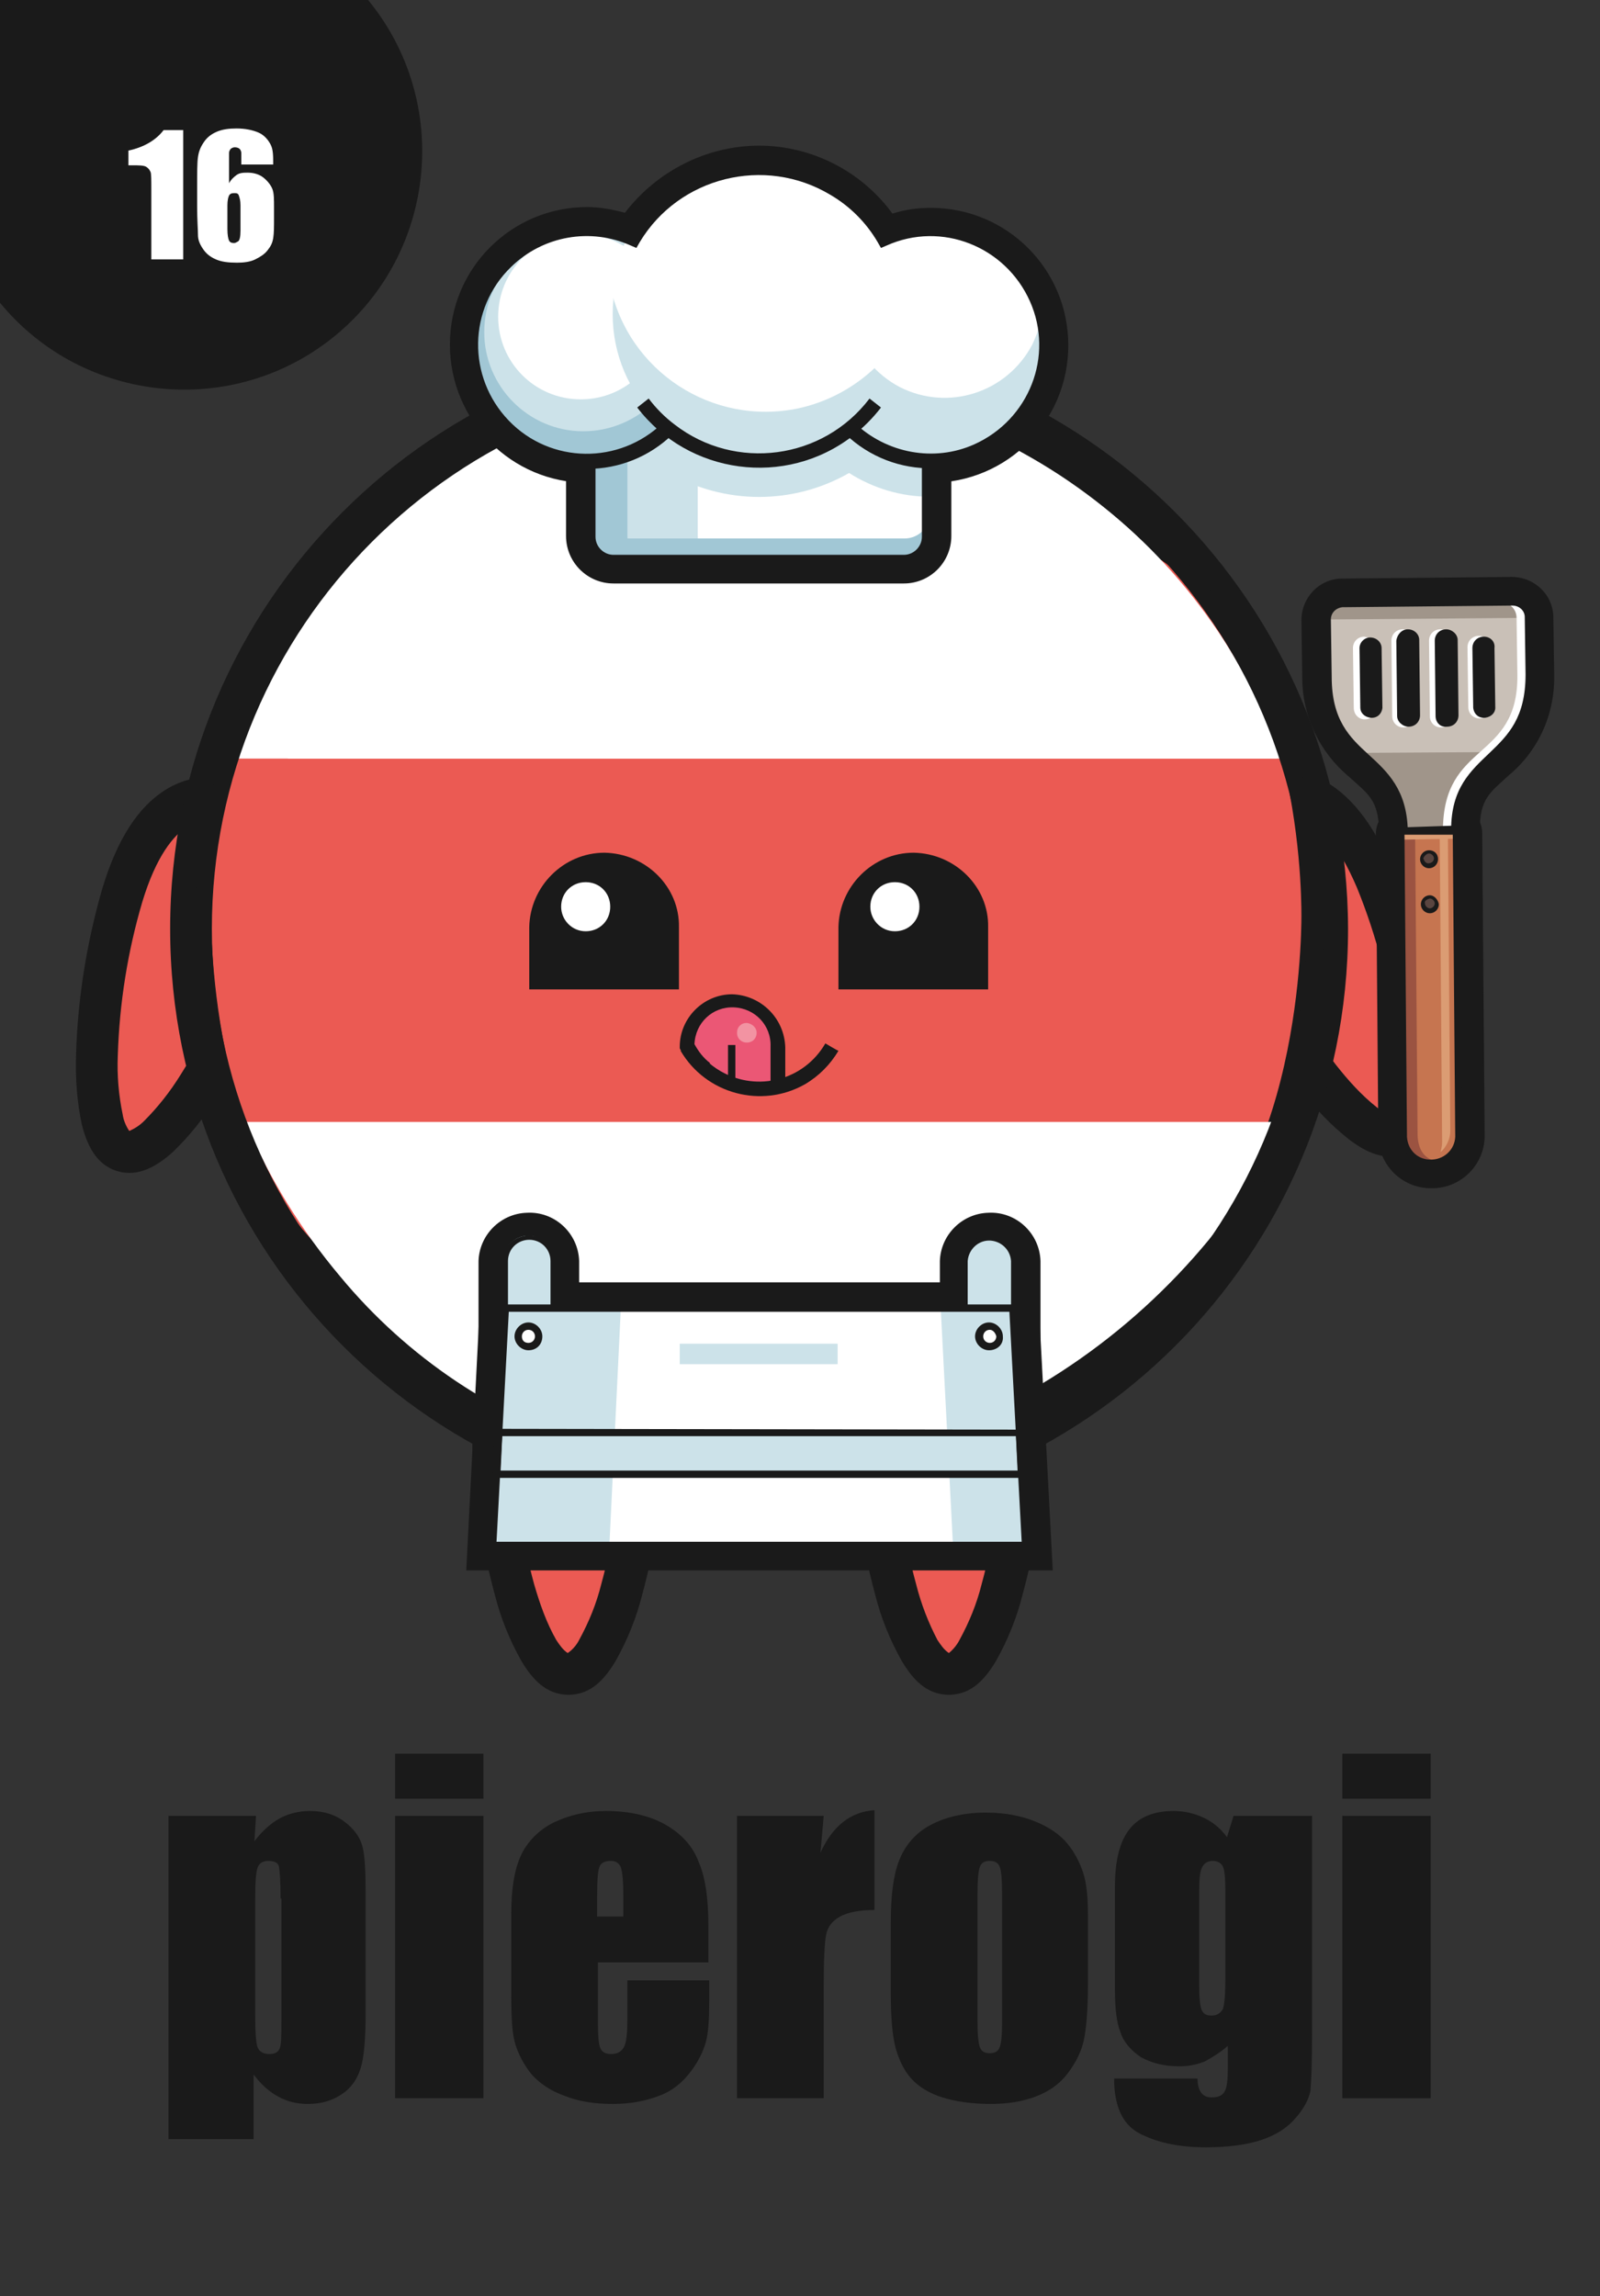 <?xml version="1.0" encoding="utf-8"?>
<!-- Generator: Adobe Illustrator 26.0.1, SVG Export Plug-In . SVG Version: 6.00 Build 0)  -->
<svg version="1.1" id="Слой_1" xmlns="http://www.w3.org/2000/svg" xmlns:xlink="http://www.w3.org/1999/xlink" x="0px" y="0px"
	 viewBox="0 0 195.6 280.6" style="enable-background:new 0 0 195.6 280.6;" xml:space="preserve">
<rect x="0" y="0" width="195.6" height="280.6" fill="#333333" stroke="none"/>
<style type="text/css">
	.st0{fill:#EB5A53;}
	.st1{fill:#1A1A1A;}
	.st2{fill:#FFFFFF;}
	.st3{fill:#EB5775;}
	.st4{fill:#F293A2;}
	.st5{fill:#CCE2E9;}
	.st6{fill:#A1C7D5;}
	.st7{fill:#C67550;}
	.st8{fill:#DB9C73;}
	.st9{fill:#C9C0B7;}
	.st10{fill:#A0958A;}
	.st11{fill:#9B5341;}
	.st12{fill:#5A4540;}
	.st13{enable-background:new    ;}
</style>
<path class="st0" d="M78.7,174.6c0,12.4-4.1,29.9-9.2,29.9s-9.2-17.6-9.2-29.9s5.4-14.8,9.2-14.8S78.7,162.3,78.7,174.6z"/>
<path class="st1" d="M69.5,157.2c-3.1,0-6,1.3-8,3.7c-2.4,2.8-3.8,7.1-3.8,13.7c0.1,6.9,1,13.7,2.8,20.3c0.7,2.8,1.8,5.5,3.2,8
	c1.3,2.2,3,4.2,5.8,4.2s4.5-2,5.8-4.2c1.4-2.5,2.5-5.2,3.2-8c1.8-6.6,2.7-13.4,2.8-20.3c0-6.6-1.4-10.9-3.8-13.7
	C75.5,158.6,72.6,157.2,69.5,157.2L69.5,157.2z M69.5,162.4c1.6,0,3,0.7,4,1.9c1.3,1.5,2.6,4.6,2.6,10.4c-0.1,6.4-0.9,12.7-2.6,18.9
	c-0.6,2.4-1.5,4.6-2.7,6.8c-0.3,0.6-0.8,1.2-1.4,1.6c-0.6-0.4-1-1-1.4-1.6c-1.2-2.1-2-4.4-2.7-6.8c-1.7-6.2-2.5-12.5-2.6-18.9
	c0-5.8,1.3-8.8,2.6-10.4C66.4,163,67.9,162.3,69.5,162.4L69.5,162.4z"/>
<path class="st0" d="M125.2,174.6c0,12.4-4.1,29.9-9.2,29.9s-9.2-17.6-9.2-29.9s5.4-14.8,9.2-14.8S125.2,162.3,125.2,174.6z"/>
<path class="st1" d="M116,157.2c-3.1,0-6,1.3-8,3.7c-2.4,2.8-3.8,7.1-3.8,13.7c0.1,6.9,1,13.7,2.8,20.3c0.7,2.8,1.8,5.5,3.2,8
	c1.3,2.2,3,4.2,5.8,4.2s4.5-2,5.8-4.2c1.4-2.5,2.5-5.2,3.2-8c1.8-6.6,2.7-13.4,2.8-20.3c0-6.6-1.4-10.9-3.8-13.7
	C122,158.6,119,157.2,116,157.2L116,157.2z M116,162.4c1.6,0,3,0.7,4,1.9c1.3,1.5,2.6,4.6,2.6,10.4c-0.1,6.4-0.9,12.7-2.6,18.9
	c-0.6,2.4-1.5,4.6-2.7,6.8c-0.3,0.6-0.8,1.2-1.3,1.6c-0.6-0.4-1-1-1.4-1.6c-1.1-2.1-2-4.4-2.6-6.8c-1.7-6.2-2.5-12.5-2.6-18.9
	c0-5.8,1.3-8.8,2.6-10.4C113,163,114.5,162.3,116,162.4L116,162.4z"/>
<path class="st0" d="M32.5,113.3c-3.6,11.8-12.6,27.4-17.5,25.9s-3.7-19.5-0.1-31.3S24.4,95.4,28,96.5S36.1,101.5,32.5,113.3
	L32.5,113.3z"/>
<path class="st1" d="M28.8,95.4c-2.9-0.9-6.1-0.5-8.7,1.2c-3.1,2-5.7,5.7-7.6,12c-1.9,6.6-3,13.4-3.2,20.2c-0.1,2.9,0.1,5.8,0.7,8.6
	c0.6,2.4,1.7,4.9,4.3,5.7s4.9-0.6,6.8-2.3c2.1-2,3.9-4.3,5.4-6.7c3.6-5.8,6.5-12,8.6-18.6c1.9-6.3,1.8-10.9,0.3-14.2
	C34.1,98.4,31.7,96.2,28.8,95.4L28.8,95.4z M27.3,100.3c1.5,0.4,2.8,1.5,3.3,3c0.8,1.8,1.1,5.1-0.5,10.7c-1.9,6.1-4.6,11.9-8,17.3
	c-1.3,2.1-2.8,4-4.5,5.7c-0.5,0.5-1.1,0.9-1.8,1.2c-0.4-0.6-0.7-1.3-0.8-2c-0.5-2.4-0.7-4.8-0.6-7.2c0.2-6.4,1.2-12.7,3-18.8
	c1.7-5.6,3.8-8.1,5.5-9.2C24.1,100,25.8,99.8,27.3,100.3L27.3,100.3z"/>
<path class="st0" d="M168.2,107.5c4.7,11.4,7.6,29.2,2.9,31.2s-15.2-12.7-19.9-24.1s-0.6-15.8,2.8-17.2S163.4,96.1,168.2,107.5z"/>
<path class="st1" d="M153,94.9c-2.9,1.2-5.1,3.5-6,6.4c-1.1,3.5-0.8,8.1,1.7,14.1c2.7,6.3,6.1,12.3,10.3,17.7c1.7,2.3,3.7,4.4,6,6.2
	c2,1.5,4.4,2.7,6.9,1.6s3.4-3.6,3.7-6.1c0.3-2.9,0.3-5.8-0.1-8.6c-0.9-6.8-2.6-13.5-5.2-19.8c-2.5-6.1-5.5-9.5-8.8-11.2
	C159,93.9,155.8,93.7,153,94.9L153,94.9z M155,99.7c1.4-0.6,3.1-0.6,4.5,0.2c1.8,0.9,4.1,3.2,6.4,8.6c2.4,5.9,4,12.1,4.8,18.5
	c0.3,2.4,0.4,4.8,0.1,7.3c-0.1,0.7-0.3,1.4-0.6,2c-0.7-0.2-1.3-0.5-1.9-1c-1.9-1.5-3.5-3.3-5-5.2c-3.9-5.1-7.1-10.6-9.6-16.5
	c-2.2-5.4-2.2-8.7-1.6-10.6C152.5,101.4,153.6,100.2,155,99.7L155,99.7z"/>
<path class="st1" d="M92.8,41.5c-39.8,0-72,32.2-72,72s32.2,72,72,72s72-32.2,72-72C164.7,73.7,132.5,41.5,92.8,41.5z M92.8,49.7
	c35.3,0,63.8,28.5,63.9,63.8s-28.5,63.8-63.8,63.9c-35.3,0-63.8-28.5-63.9-63.8c0,0,0,0,0,0C29,78.3,57.5,49.7,92.8,49.7
	C92.7,49.7,92.8,49.7,92.8,49.7z"/>
<path class="st0" d="M45.4,67c12.3-6.8,18.9,2,49.3,1.7c27.8-0.3,33.6-7.8,44.9-1.7c19.1,10.3,19.5,41,19.5,44.9
	c0,2.8-0.3,35.9-19.5,44.9c-12.8,6-19.6-5.5-45.5-5.9c-27.5-0.4-35.1,12.4-48.8,5.9c-19.2-9.2-19.5-42.1-19.5-44.9
	C25.9,108,26.3,77.6,45.4,67z"/>
<path class="st2" d="M92.1,46.8c-29.1,0-55,18.4-64.7,45.9h129.3C147.1,65.3,121.1,46.9,92.1,46.8z"/>
<path class="st2" d="M95.6,48.4c-27.6,0-52.1,17.9-60.4,44.3h120.9C147.8,66.3,123.3,48.4,95.6,48.4z"/>
<path class="st2" d="M30,137.1c2.9,6.9,6.8,13.2,11.6,18.9c8.2,9.9,19.1,17.2,31.4,21c6.2,1.8,12.6,2.7,19,2.6
	c12-0.2,23.7-3.6,34-9.7c13.4-7.7,24.2-19.1,31.3-32.8H30z"/>
<path class="st2" d="M153.8,137.2H34c15.1,33.1,54.2,47.7,87.3,32.5C135.7,163.2,147.3,151.6,153.8,137.2L153.8,137.2z"/>
<path class="st1" d="M92.8,44.6c-38.1,0-69,30.9-69,69s30.9,69,69,69s69-30.9,69-69S130.9,44.6,92.8,44.6z M92.8,46.6
	c37,0,66.9,30,66.9,66.9s-30,66.9-66.9,66.9s-66.9-30-66.9-66.9c0,0,0,0,0,0C25.9,76.6,55.8,46.6,92.8,46.6
	C92.8,46.6,92.8,46.6,92.8,46.6z"/>
<path class="st1" d="M111.7,104.2c-5,0-9.1,4.1-9.2,9.1c0,0,0,0,0,0v7.6h18.3v-7.6C120.9,108.4,116.8,104.3,111.7,104.2
	C111.7,104.3,111.7,104.3,111.7,104.2L111.7,104.2z"/>
<path class="st2" d="M106.4,110.8c0-1.7,1.3-3,3-3s3,1.3,3,3s-1.3,3-3,3S106.4,112.4,106.4,110.8z"/>
<path class="st1" d="M73.9,104.2c-5,0-9.1,4.1-9.2,9.1c0,0,0,0,0,0v7.6h18.3v-7.6C83.1,108.4,79,104.3,73.9,104.2
	C73.9,104.3,73.9,104.3,73.9,104.2L73.9,104.2z"/>
<path class="st2" d="M68.6,110.8c0-1.7,1.3-3,3-3s3,1.3,3,3s-1.3,3-3,3S68.6,112.4,68.6,110.8z"/>
<path class="st3" d="M89.5,122.4c-3,0-5.5,2.5-5.5,5.5c0,0,0,0,0,0c1.8,3.2,5.2,5.1,8.9,5.1c0.7,0,1.5-0.1,2.2-0.2v-4.9
	C95,124.9,92.5,122.4,89.5,122.4C89.5,122.4,89.5,122.4,89.5,122.4z"/>
<path class="st1" d="M89.5,121.5c-3.5,0-6.4,2.9-6.4,6.4v0.2l0.1,0.2c0.7,1.1,1.5,2.1,2.5,2.9l1.1-1.3c-0.8-0.6-1.4-1.4-1.9-2.3
	c0.1-2.6,2.2-4.6,4.8-4.5s4.6,2.2,4.5,4.8v4.9h1.8V128C95.9,124.4,93,121.6,89.5,121.5L89.5,121.5z"/>
<rect x="89" y="127.7" class="st1" width="0.9" height="4.8"/>
<path class="st4" d="M92.5,126.2c0,0.7-0.5,1.2-1.2,1.2c-0.7,0-1.2-0.5-1.2-1.2c0-0.7,0.5-1.2,1.2-1.2c0,0,0,0,0,0
	C92,125.1,92.5,125.6,92.5,126.2L92.5,126.2z"/>
<path class="st1" d="M100.9,127.5c-2.6,4.5-8.3,6-12.8,3.4c-1.4-0.8-2.6-2-3.4-3.4l-1.5,0.9c3.1,5.3,9.9,7.1,15.2,4.1
	c1.7-1,3.1-2.4,4.1-4.1C102.4,128.4,100.9,127.5,100.9,127.5z"/>
<path class="st1" d="M92.8,17.8L92.8,17.8c-6.4,0-12.5,3.1-16.4,8.2c-1.5-0.4-3.1-0.7-4.6-0.7l0,0c-9.3,0-16.8,7.5-16.8,16.8
	S62.5,59,71.8,59l0,0c4.3,0,8.5-1.7,11.7-4.7l-3.7-3.8c-4.6,4.4-11.9,4.3-16.3-0.3s-4.3-11.9,0.3-16.3c3.4-3.2,8.3-4.1,12.6-2.2
	l2.2,0.9l1.2-2c4.3-7.2,13.6-9.6,20.8-5.2c2.2,1.3,4,3.1,5.2,5.2l1.2,2l2.2-1c5.8-2.5,12.6,0.1,15.1,5.9s-0.1,12.6-5.9,15.1
	c-4.3,1.9-9.2,1-12.6-2.2l-3.7,3.8c3.1,3,7.3,4.7,11.7,4.8l0,0c9.3,0,16.8-7.5,16.8-16.8s-7.5-16.8-16.8-16.8l0,0l0,0
	c-1.6,0-3.1,0.2-4.7,0.7C105.3,20.9,99.2,17.8,92.8,17.8L92.8,17.8z"/>
<path class="st1" d="M75,49.1c-3.2,0-5.8,2.6-5.8,5.8v10.6c0,3.2,2.6,5.8,5.8,5.8h35.5c3.2,0,5.8-2.6,5.8-5.8V54.9
	c0-3.2-2.6-5.8-5.8-5.8L75,49.1z M110.5,54.5c0.2,0,0.4,0.1,0.5,0.4c0,0,0,0.1,0,0.1v10.6c0,0.2-0.1,0.4-0.4,0.5c0,0-0.1,0-0.1,0H75
	c-0.2,0-0.4-0.1-0.5-0.4c0,0,0-0.1,0-0.1V54.9c0-0.2,0.1-0.4,0.4-0.5c0,0,0.1,0,0.1,0L110.5,54.5z"/>
<path class="st2" d="M110.6,51.8c1.7,0,3.1,1.4,3.1,3.1c0,0,0,0,0,0v10.6c0,1.7-1.4,3.1-3.1,3.1c0,0,0,0,0,0H75
	c-1.7,0-3.1-1.4-3.1-3.1c0,0,0,0,0,0V54.9c0-1.7,1.4-3.1,3.1-3.1c0,0,0,0,0,0H110.6z"/>
<path class="st5" d="M75,51.8c-1.7,0-3.1,1.4-3.1,3.1c0,0,0,0,0,0v5.8c3.5,0,6.9-1.1,9.9-2.9c6.8,3.9,15.2,3.9,22,0
	c3,1.9,6.4,2.9,9.9,2.9v-5.8c0-1.7-1.4-3.1-3.1-3.1c0,0,0,0,0,0H75z"/>
<path class="st5" d="M75,51.8c-1.7,0-3.1,1.4-3.1,3.1c0,0,0,0,0,0v10.6c0,1.7,1.4,3.1,3.1,3.1c0,0,0,0,0,0h13.4
	c-1.7,0-3.1-1.4-3.1-3.1c0,0,0,0,0,0V54.9c0-1.7,1.4-3.1,3.1-3.1c0,0,0,0,0,0H75z"/>
<path class="st6" d="M113.7,62.7c0,1.7-1.4,3.1-3.1,3.1c0,0,0,0,0,0H75c-1.7,0-3.1-1.4-3.1-3.1c0,0,0,0,0,0v2.8
	c0,1.7,1.4,3.1,3.1,3.1c0,0,0,0,0,0h35.5c1.7,0,3.1-1.4,3.1-3.1c0,0,0,0,0,0L113.7,62.7L113.7,62.7z"/>
<path class="st6" d="M75,51.8c-1.7,0-3.1,1.4-3.1,3.1c0,0,0,0,0,0v10.6c0,1.7,1.4,3.1,3.1,3.1c0,0,0,0,0,0h4.8
	c-1.7,0-3.1-1.4-3.1-3.1c0,0,0,0,0,0V54.9c0-1.7,1.4-3.1,3.1-3.1c0,0,0,0,0,0H75z"/>
<path class="st1" d="M75,50.9c-2.2,0-4,1.8-4,4v10.6c0,2.2,1.8,4,4,4h35.5c2.2,0,4-1.8,4-4V54.9c0-2.2-1.8-4-4-4L75,50.9z
	 M110.5,52.7c1.2,0,2.2,1,2.2,2.2c0,0,0,0,0,0.1v10.6c0,1.2-1,2.2-2.2,2.2c0,0,0,0-0.1,0H75c-1.2,0-2.2-1-2.2-2.2c0,0,0,0,0-0.1
	V54.9c0-1.2,1-2.2,2.2-2.2c0,0,0,0,0,0H110.5z"/>
<path class="st5" d="M57.6,42.1c0-7.8,6.3-14.2,14.2-14.2s14.2,6.3,14.2,14.2s-6.3,14.2-14.2,14.2l0,0C64,56.3,57.6,49.9,57.6,42.1z
	"/>
<path class="st6" d="M71.8,27.9c-7.8,0-14.1,6.4-14.1,14.2s6.4,14.1,14.2,14.1c7.8,0,14.1-6.4,14.1-14.2
	C86,34.3,79.7,27.9,71.8,27.9C71.8,27.9,71.8,27.9,71.8,27.9z M71.4,28.4c6.7,0,12.1,5.5,12.1,12.2c0,6.7-5.5,12.1-12.2,12.1
	c-6.7,0-12.1-5.5-12.1-12.1C59.2,33.8,64.6,28.4,71.4,28.4C71.4,28.4,71.4,28.4,71.4,28.4z"/>
<path class="st2" d="M60.9,38.7c0-5.6,4.5-10.1,10.1-10.1s10.1,4.5,10.1,10.1c0,5.6-4.5,10.1-10.1,10.1c0,0,0,0,0,0
	C65.4,48.8,60.9,44.3,60.9,38.7z"/>
<path class="st5" d="M74.9,38.4c0-9.9,8-17.9,17.9-17.9c9.9,0,17.9,8,17.9,17.9s-8,17.9-17.9,17.9c0,0,0,0,0,0
	C82.9,56.3,74.9,48.3,74.9,38.4C74.9,38.4,74.9,38.4,74.9,38.4z"/>
<path class="st5" d="M99.7,42.1c0-7.8,6.3-14.2,14.2-14.2S128,34.3,128,42.1s-6.3,14.2-14.2,14.2l0,0C106,56.3,99.7,49.9,99.7,42.1z
	"/>
<path class="st2" d="M113.8,27.9c-3.3,0-6.5,1.1-9,3.2c-3,5.9-0.7,13.1,5.2,16.2c5.9,3,13.1,0.7,16.2-5.2c0.6-1.3,1.1-2.6,1.2-4
	C125.6,32.1,120.1,27.9,113.8,27.9L113.8,27.9z"/>
<path class="st1" d="M106.3,48.7c-5.7,7.5-16.4,8.9-23.8,3.2c-1.2-0.9-2.3-2-3.2-3.2l-1.4,1.1c6.3,8.2,18.1,9.8,26.3,3.5
	c1.3-1,2.5-2.2,3.5-3.5L106.3,48.7z"/>
<path class="st2" d="M92.5,20c-8.8,0-16.3,6.3-17.9,14.9c2.2,10.5,12.5,17.2,23,15c5.5-1.2,10.2-4.7,13-9.6c0.1-0.7,0.1-1.4,0.1-2.2
	C110.7,28.1,102.6,20,92.5,20C92.5,20,92.5,20,92.5,20z"/>
<path class="st1" d="M92.8,19.6c-6.3,0-12.2,3.2-15.7,8.5c-1.7-0.7-3.5-1-5.3-1l0,0c-8.3,0-15.1,6.7-15.1,15.1
	c0,8.3,6.7,15.1,15.1,15.1l0,0c3.9,0,7.6-1.5,10.4-4.2L81,51.7c-5.3,5.1-13.7,5-18.8-0.3c-5.1-5.3-5-13.7,0.3-18.8
	c3.9-3.8,9.7-4.8,14.6-2.6l0.7,0.3l0.4-0.7c4.8-8,15.3-10.6,23.3-5.8c2.4,1.4,4.4,3.4,5.8,5.8l0.4,0.7l0.7-0.3
	c6.7-3,14.5,0.1,17.5,6.8c3,6.7-0.1,14.5-6.8,17.5c-4.9,2.2-10.7,1.1-14.6-2.6l-1.2,1.3c6,5.8,15.5,5.6,21.3-0.4
	c5.8-6,5.6-15.5-0.4-21.3c-2.8-2.7-6.6-4.2-10.4-4.2l0,0c-1.8,0-3.6,0.3-5.4,1C105,22.8,99.1,19.6,92.8,19.6z"/>
<path class="st1" d="M181.4,75.1c-2.2,0-4,1.8-4,4.1l0.1,7.3c0,2.2,1.8,4,4.1,4c2.2,0,4-1.8,4-4.1l-0.1-7.3
	C185.4,76.9,183.6,75.1,181.4,75.1L181.4,75.1z"/>
<path class="st1" d="M176.8,74.2c-2.2,0-4,1.9-4,4.1l0.1,9.2c0,2.2,1.8,4,4.1,4c2.2,0,4-1.8,4-4.1l-0.1-9.2
	C180.8,76,179,74.2,176.8,74.2L176.8,74.2z"/>
<path class="st1" d="M167.5,75.2c2.2,0,4,1.8,4.1,4l0.1,7.3c0,2.2-1.8,4-4,4.1c-2.2,0-4-1.8-4.1-4l-0.1-7.3
	C163.5,77.1,165.3,75.3,167.5,75.2L167.5,75.2z"/>
<path class="st1" d="M172.1,74.3c2.2,0,4,1.8,4.1,4l0.1,9.2c0,2.2-1.8,4-4,4.1c-2.2,0-4-1.8-4.1-4l-0.1-9.2
	C168.1,76.1,169.9,74.3,172.1,74.3z"/>
<path class="st1" d="M171.6,98.4c-1.9,0.1-3.4,1.6-3.4,3.5l0.3,36.9c0,3.6,3,6.5,6.6,6.4c3.6,0,6.5-3,6.4-6.6l0,0l-0.3-36.8
	c0-1.9-1.6-3.4-3.5-3.4L171.6,98.4z M175.3,138.7c0,0.2-0.1,0.3-0.3,0.3s-0.3-0.1-0.3-0.3l-0.3-34.1h0.6L175.3,138.7z"/>
<path class="st1" d="M164.1,70.7c-2.8,0-5,2.3-5,5.1l0.1,7c0,4.7,2.1,9.1,5.7,12.1c2.4,2.2,3.6,2.8,3.7,6.7h6.1h0.1l6.1-0.1
	c0-3.9,1.2-4.6,3.6-6.8c3.6-3,5.6-7.5,5.5-12.2l-0.1-7c0-2.8-2.3-5-5.1-5L164.1,70.7z M183.7,82.5c0,4.6-1.3,5.5-3.5,7.6
	c-2.1,1.9-5,5-5.5,10.1c-0.5-5.1-3.5-8.1-5.6-10c-2.3-2.1-3.6-3-3.7-7.5l-0.1-5.8l18.3-0.2L183.7,82.5z"/>
<path class="st7" d="M171.6,101.5c-0.2,0-0.3,0.2-0.3,0.3c0,0,0,0,0,0c0.1,12.3,0.2,24.6,0.3,36.8c0,1.9,1.5,3.4,3.4,3.4
	c1.9,0,3.4-1.5,3.3-3.4l0,0c-0.1-12.3-0.2-24.6-0.3-36.8c0-0.2-0.2-0.3-0.3-0.3L171.6,101.5z"/>
<path class="st8" d="M176,101.5l0.3,38.1c0,0.4-0.1,0.8-0.2,1.2c0.7-0.6,1.2-1.6,1.2-2.6l-0.3-36.7L176,101.5z"/>
<path class="st9" d="M164.1,73.8c-1,0-1.9,0.9-1.9,1.9c0,0,0,0,0,0l0.1,7c0.1,10.9,9.3,9,9.4,18.8h6.1c-0.1-9.8,9.1-8,9.1-19l-0.1-7
	c0-1-0.8-1.9-1.9-1.9c0,0,0,0,0,0L164.1,73.8z M176.8,77.3c0.5,0,0.9,0.4,0.9,0.9c0,0,0,0,0,0l0.1,9.2c0,0.5-0.4,0.9-0.9,0.9
	c-0.5,0-0.9-0.4-0.9-0.9l-0.1-9.2C175.9,77.7,176.3,77.3,176.8,77.3C176.8,77.3,176.8,77.3,176.8,77.3L176.8,77.3z M172.2,77.3
	c0.5,0,0.9,0.4,0.9,0.9c0,0,0,0,0,0l0.1,9.2c0,0.5-0.4,0.9-0.9,0.9c0,0,0,0,0,0c-0.5,0-0.9-0.4-0.9-0.9l-0.1-9.2
	C171.2,77.8,171.6,77.3,172.2,77.3z M181.4,78.2c0.5,0,0.9,0.4,0.9,0.9c0,0,0,0,0,0l0.1,7.3c0,0.5-0.4,0.9-0.9,0.9
	c-0.5,0-0.9-0.4-0.9-0.9l-0.1-7.3C180.5,78.6,180.9,78.2,181.4,78.2C181.4,78.2,181.4,78.2,181.4,78.2L181.4,78.2z M167.5,78.3
	c0.5,0,0.9,0.4,0.9,0.9c0,0,0,0,0,0l0.1,7.3c0,0.5-0.4,0.9-0.9,0.9c-0.5,0-0.9-0.4-0.9-0.9l-0.1-7.3C166.6,78.7,167,78.3,167.5,78.3
	C167.5,78.3,167.5,78.3,167.5,78.3L167.5,78.3z"/>
<path class="st2" d="M176.1,76.9c-0.8,0-1.4,0.6-1.4,1.4l0.1,9.2c0,0.8,0.6,1.4,1.4,1.4c0.4,0,0.8-0.2,1.1-0.6
	c-0.1,0.1-0.3,0.1-0.4,0.1c-0.5,0-0.9-0.4-0.9-0.9c0,0,0,0,0,0l-0.1-9.2c0-0.5,0.4-0.9,0.9-0.9c0,0,0,0,0,0c0.1,0,0.3,0,0.4,0.1
	C176.9,77.1,176.5,76.9,176.1,76.9L176.1,76.9z M171.5,76.9c-0.8,0-1.4,0.6-1.4,1.4l0.1,9.2c0,0.8,0.6,1.4,1.4,1.4
	c0.4,0,0.8-0.2,1.1-0.6c-0.1,0.1-0.3,0.1-0.4,0.1c-0.5,0-0.9-0.4-0.9-0.9l-0.1-9.2c0-0.5,0.4-0.9,0.9-0.9c0.1,0,0.3,0,0.4,0.1
	C172.3,77.1,171.9,76.9,171.5,76.9L171.5,76.9z M180.8,77.7c-0.8,0-1.4,0.6-1.4,1.4l0.1,7.3c0,0.8,0.6,1.4,1.4,1.4
	c0.4,0,0.8-0.2,1.1-0.6c-0.1,0.1-0.3,0.1-0.4,0.1c-0.5,0-0.9-0.4-0.9-0.9c0,0,0,0,0,0l-0.1-7.3c0-0.5,0.4-0.9,0.9-0.9
	c0.1,0,0.3,0,0.4,0.1C181.6,77.9,181.2,77.7,180.8,77.7z M166.8,77.8c-0.8,0-1.4,0.6-1.4,1.4l0.1,7.3c0,0.8,0.6,1.4,1.3,1.4
	c0,0,0,0,0.1,0c0.4,0,0.8-0.2,1.1-0.6c-0.4,0.2-1,0.1-1.2-0.4c-0.1-0.1-0.1-0.3-0.1-0.4l-0.1-7.3c0-0.5,0.4-0.9,0.9-0.9c0,0,0,0,0,0
	c0.1,0,0.3,0,0.4,0.1C167.7,78.1,167.3,77.9,166.8,77.8L166.8,77.8z"/>
<path class="st10" d="M164.1,73.8c-1,0-1.9,0.9-1.9,1.9c0,0,0,0,0,0l24.5-0.2c0-1-0.8-1.9-1.9-1.9c0,0,0,0,0,0L164.1,73.8z"/>
<path class="st10" d="M166.4,92c2.5,2.3,5.2,4.2,5.3,9.5h6.1c0-5.3,2.6-7.3,5.1-9.6L166.4,92z"/>
<path class="st2" d="M183.5,73.6c1,0,1.9,0.8,1.9,1.9c0,0,0,0,0,0l0.1,7c0.1,10.6-9.1,8-9.1,19h1.3c-0.1-9.8,9.1-8,9.1-19l-0.1-7
	c0-1-0.8-1.9-1.9-1.9c0,0,0,0,0,0H183.5z"/>
<path class="st11" d="M171.6,101.5c-0.2,0-0.3,0.2-0.3,0.3c0,0,0,0,0,0l0.3,36.8c0,1.9,1.5,3.4,3.4,3.4c0.3,0,0.6,0,0.9-0.1
	c0,0-2.5,0.1-2.6-3.2l-0.3-36.8c0-0.2,0.1-0.3,0.3-0.3c0,0,0,0,0,0L171.6,101.5z"/>
<path class="st8" d="M171.6,101.5c-0.2,0-0.3,0.2-0.3,0.3c0,0,0,0,0,0l0.3,36.8c0,1.7,1.4,3.1,3.1,3.3c-1.7-0.1-3-1.5-3-3.2
	l-0.3-35.8c0-0.2,0.1-0.3,0.3-0.3l0,0l5.9-0.1c0.2,0,0.3,0.1,0.3,0.3v0l0.3,35.8c0,1.7-1.2,3.1-2.9,3.3c1.7-0.2,3-1.7,3-3.4
	l-0.3-36.8c0-0.2-0.2-0.3-0.3-0.3L171.6,101.5z"/>
<path class="st1" d="M171.6,101.1c-0.4,0-0.8,0.4-0.8,0.8l0.3,36.8c0.1,2.1,1.9,3.7,4,3.6c2-0.1,3.5-1.7,3.6-3.7l-0.3-36.9
	c0-0.4-0.4-0.8-0.8-0.8c0,0,0,0,0,0L171.6,101.1z M177.9,138.6c0.1,1.6-1.1,3-2.8,3.1s-3-1.1-3.1-2.8c0-0.1,0-0.2,0-0.3l-0.3-36.6
	h5.9L177.9,138.6z"/>
<path class="st12" d="M173.9,110.5c0-0.2,0.1-0.4,0.2-0.6c0.2-0.2,0.4-0.3,0.6-0.3c0.5,0,0.9,0.4,0.9,0.8c0,0.5-0.4,0.9-0.9,0.9
	C174.3,111.3,173.9,111,173.9,110.5C173.9,110.5,173.9,110.5,173.9,110.5z"/>
<path class="st1" d="M174.8,109.4c-0.6,0-1.1,0.5-1.1,1.1c0,0.6,0.5,1.1,1.1,1.1c0.6,0,1.1-0.5,1.1-1.1
	C175.8,109.9,175.3,109.4,174.8,109.4z M174.8,109.8c0.3,0,0.6,0.3,0.6,0.6c0,0.3-0.3,0.6-0.6,0.6c-0.3,0-0.6-0.3-0.6-0.6
	C174.1,110.1,174.4,109.9,174.8,109.8C174.7,109.8,174.7,109.8,174.8,109.8z"/>
<path class="st1" d="M164.1,73.3c-1.3,0-2.3,1.1-2.3,2.4c0,0,0,0,0,0l0.1,7c0.1,5.6,2.5,8,4.8,10.1s4.5,3.9,4.5,8.7h0.9
	c-0.1-5-2.5-7.2-4.8-9.3s-4.5-4.2-4.5-9.5l-0.1-7c0-0.8,0.6-1.4,1.4-1.5c0,0,0,0,0.1,0l20.7-0.2c0.8,0,1.5,0.6,1.5,1.4c0,0,0,0,0,0
	l0.1,7c0,5.3-2.1,7.4-4.4,9.6s-4.7,4.3-4.7,9.4h0.9c-0.1-4.8,2.1-6.6,4.4-8.8s4.7-4.6,4.7-10.2l-0.1-7c0-1.3-1.1-2.3-2.4-2.3
	L164.1,73.3z"/>
<path class="st12" d="M173.9,105c0-0.2,0.1-0.4,0.2-0.6c0.2-0.2,0.4-0.3,0.6-0.3c0.5,0,0.9,0.4,0.9,0.8c0,0.2-0.1,0.4-0.2,0.6
	c-0.2,0.2-0.4,0.3-0.6,0.2C174.3,105.9,173.9,105.5,173.9,105C173.9,105,173.9,105,173.9,105z"/>
<path class="st1" d="M174.7,103.9c-0.6,0-1.1,0.5-1.1,1.1c0,0.6,0.5,1.1,1.1,1.1c0.6,0,1.1-0.5,1.1-1.1
	C175.8,104.3,175.3,103.9,174.7,103.9C174.7,103.9,174.7,103.9,174.7,103.9z M174.7,104.3c0.3,0,0.6,0.3,0.6,0.6
	c0,0.4-0.4,0.6-0.7,0.6c-0.3,0-0.5-0.3-0.6-0.6C174.1,104.6,174.4,104.3,174.7,104.3L174.7,104.3z"/>
<path class="st1" d="M181.4,77.8c-0.8,0-1.4,0.6-1.4,1.4c0,0,0,0,0,0l0.1,7.3c0.1,0.8,0.7,1.3,1.5,1.2c0.7-0.1,1.2-0.6,1.2-1.2
	l-0.1-7.3C182.8,78.4,182.2,77.8,181.4,77.8L181.4,77.8z M181.4,78.6c0.3,0,0.5,0.2,0.5,0.5c0,0,0,0,0,0l0.1,7.3
	c0,0.3-0.2,0.5-0.5,0.5c0,0,0,0,0,0c-0.3,0-0.5-0.2-0.5-0.5c0,0,0,0,0,0l0-7.3C181,78.9,181.2,78.7,181.4,78.6
	C181.5,78.7,181.5,78.6,181.4,78.6L181.4,78.6z"/>
<path class="st1" d="M176.8,76.9c-0.8,0-1.4,0.6-1.4,1.4c0,0,0,0,0,0l0.1,9.2c0,0.8,0.6,1.4,1.4,1.3c0,0,0,0,0,0
	c0.8,0,1.4-0.6,1.4-1.4l-0.1-9.2C178.2,77.5,177.5,76.9,176.8,76.9C176.8,76.9,176.8,76.9,176.8,76.9z M176.8,77.8
	c0.2,0,0.5,0.2,0.5,0.4c0,0,0,0,0,0l0.1,9.2c0,0.3-0.2,0.5-0.5,0.5s-0.5-0.2-0.5-0.5l-0.1-9.2C176.3,78,176.5,77.8,176.8,77.8
	C176.8,77.8,176.8,77.8,176.8,77.8L176.8,77.8z"/>
<path class="st1" d="M167.5,77.9c0.8,0,1.4,0.6,1.4,1.3l0.1,7.3c-0.1,0.8-0.7,1.3-1.5,1.2c-0.7-0.1-1.2-0.6-1.2-1.2l-0.1-7.3
	C166.2,78.5,166.8,77.9,167.5,77.9C167.5,77.9,167.5,77.9,167.5,77.9L167.5,77.9z M167.5,78.8c-0.3,0-0.5,0.2-0.5,0.4c0,0,0,0,0,0
	l0.1,7.3c0,0.3,0.2,0.5,0.5,0.5c0,0,0,0,0,0c0.3,0,0.5-0.2,0.5-0.4c0,0,0,0,0,0l-0.1-7.3C168,79,167.8,78.8,167.5,78.8
	C167.6,78.8,167.5,78.8,167.5,78.8z"/>
<path class="st1" d="M172.1,76.9c0.8,0,1.4,0.6,1.4,1.3l0.1,9.2c0,0.8-0.6,1.4-1.4,1.4c-0.7,0-1.4-0.6-1.4-1.3l-0.1-9.2
	C170.8,77.5,171.4,76.9,172.1,76.9C172.1,76.9,172.1,76.9,172.1,76.9L172.1,76.9z M172.1,77.8c-0.3,0-0.5,0.2-0.5,0.4c0,0,0,0,0,0
	l0.1,9.2c0,0.3,0.3,0.4,0.5,0.4c0.2,0,0.4-0.2,0.4-0.4l-0.1-9.2C172.6,78,172.4,77.8,172.1,77.8C172.2,77.8,172.2,77.8,172.1,77.8
	L172.1,77.8z"/>
<path class="st1" d="M127.2,154.1c-0.1-3.4-3-6.1-6.4-5.9c-3.2,0.1-5.8,2.7-5.9,5.9v9.2c-0.1,3.4,2.5,6.3,5.9,6.4
	c3.4,0.1,6.3-2.5,6.4-5.9c0-0.2,0-0.3,0-0.5V154.1z"/>
<path class="st1" d="M70.8,154.1c-0.1-3.4-3-6.1-6.4-5.9c-3.2,0.1-5.8,2.7-5.9,5.9v9.2c-0.1,3.4,2.5,6.3,5.9,6.4
	c3.4,0.1,6.3-2.5,6.4-5.9c0-0.2,0-0.3,0-0.5V154.1z"/>
<path class="st1" d="M58.8,156.7L57,191.9h71.7l-1.7-32.3l-0.2-2.9L58.8,156.7z M122.1,185.7H63.5l1.2-22.8h56.2L122.1,185.7z"/>
<path class="st5" d="M124,163.3c0.1,1.7-1.2,3.2-2.9,3.3c-1.7,0.1-3.2-1.2-3.3-2.9c0-0.1,0-0.2,0-0.4v-9.2c0.1-1.7,1.6-3,3.3-2.9
	c1.6,0.1,2.8,1.3,2.9,2.9V163.3z"/>
<path class="st1" d="M124.5,154.1c-0.2-1.9-1.9-3.3-3.9-3.1c-1.6,0.2-2.9,1.5-3.1,3.1v9.2c-0.2,1.9,1.2,3.7,3.1,3.9
	c1.9,0.2,3.7-1.2,3.9-3.1c0-0.2,0-0.5,0-0.7V154.1z M123.6,163.3c0.1,1.4-1,2.7-2.5,2.8c-1.4,0.1-2.7-1-2.8-2.5c0-0.1,0-0.2,0-0.3
	v-9.2c0.1-1.4,1.3-2.6,2.8-2.5c1.3,0.1,2.4,1.1,2.5,2.5V163.3z"/>
<path class="st5" d="M67.7,163.3c0,1.7-1.4,3.1-3.1,3.1c-1.7,0-3.1-1.4-3.1-3.1c0,0,0,0,0,0v-9.2c0-1.7,1.4-3.1,3.1-3.1
	c1.7,0,3.1,1.4,3.1,3.1c0,0,0,0,0,0V163.3z"/>
<path class="st1" d="M68.2,154.1c-0.2-1.9-1.9-3.3-3.9-3.1c-1.6,0.2-2.9,1.5-3.1,3.1v9.2c-0.2,1.9,1.2,3.7,3.1,3.9
	c1.9,0.2,3.7-1.2,3.9-3.1c0-0.2,0-0.5,0-0.7V154.1z M67.3,163.3c0,1.5-1.2,2.6-2.6,2.6c-1.5,0-2.6-1.2-2.6-2.6l0,0v-9.2
	c0-1.5,1.2-2.6,2.6-2.6c1.5,0,2.6,1.2,2.6,2.6V163.3z"/>
<path class="st2" d="M61.8,159.8l-1.5,29h65.1l-1.5-29H61.8z"/>
<path class="st5" d="M115,159.8l1.5,29h8.8l-1.5-29H115z"/>
<path class="st5" d="M61.8,159.8l-1.5,29h14.2l1.4-29H61.8z"/>
<path class="st5" d="M61,175.1l-0.3,5.1h64.2l-0.3-5.1H61z"/>
<path class="st5" d="M115.8,175.1l0.3,5.1h8.8l-0.3-5.1H115.8z"/>
<path class="st5" d="M61,175.1l-0.3,5.1h14.1l0.2-5.1H61z"/>
<path class="st1" d="M61.3,159.4l-1.6,29.9h66.1l-1.6-29.5v-0.4H61.3z M124.9,188.4H60.7l1.5-28.1h61.2L124.9,188.4z"/>
<path class="st2" d="M121,162.1c0.7,0,1.2,0.5,1.2,1.2s-0.5,1.2-1.2,1.2c-0.7,0-1.2-0.5-1.2-1.2C119.8,162.6,120.3,162.1,121,162.1z
	"/>
<path class="st1" d="M122.6,163.3c0-0.9-0.8-1.7-1.7-1.7c-0.9,0-1.7,0.8-1.7,1.7c0,0.9,0.8,1.7,1.7,1.7c0,0,0,0,0,0
	C121.9,165,122.7,164.3,122.6,163.3L122.6,163.3z M121.8,163.3c0,0.4-0.3,0.8-0.8,0.8c-0.4,0-0.8-0.3-0.8-0.8c0-0.4,0.3-0.8,0.8-0.8
	c0,0,0,0,0,0C121.4,162.5,121.7,162.9,121.8,163.3C121.7,163.3,121.8,163.3,121.8,163.3z"/>
<path class="st2" d="M64.6,162.1c0.7-0.1,1.3,0.4,1.3,1.1c0.1,0.7-0.4,1.3-1.1,1.3c-0.1,0-0.1,0-0.2,0c-0.3,0-0.6-0.1-0.9-0.4
	c-0.2-0.2-0.3-0.5-0.3-0.9C63.4,162.6,64,162.1,64.6,162.1z"/>
<path class="st1" d="M66.3,163.3c0-0.9-0.8-1.7-1.7-1.7c-0.9,0-1.7,0.8-1.7,1.7c0,0.9,0.8,1.7,1.7,1.7
	C65.6,165,66.3,164.3,66.3,163.3L66.3,163.3z M65.4,163.3c0,0.4-0.3,0.8-0.8,0.8s-0.8-0.3-0.8-0.8c0-0.4,0.3-0.8,0.8-0.8l0,0
	C65.1,162.5,65.4,162.9,65.4,163.3C65.4,163.3,65.4,163.3,65.4,163.3z"/>
<path class="st1" d="M60.5,174.6l-0.3,6h65.2l-0.3-5.5v-0.4L60.5,174.6z M124.4,179.7H61.2l0.2-4.2h62.8L124.4,179.7z"/>
<rect x="83.1" y="164.2" class="st5" width="19.3" height="2.5"/>
<path class="st1" d="M45,0H16H0v16c0,7,0,14,0,21c10.2,12.4,28.6,14.2,41,4S55.2,12.4,45,0z"/>
<g class="st13">
	<path class="st1" d="M31.3,221.9l-0.2,3.1c0.9-1.2,2-2.2,3.1-2.8s2.4-0.9,3.7-0.9c1.6,0,3,0.4,4.2,1.3s1.9,1.9,2.2,3
		c0.3,1.1,0.4,3.1,0.4,5.8V246c0,3.1-0.2,5.4-0.6,6.7c-0.4,1.3-1.1,2.4-2.3,3.2c-1.2,0.8-2.5,1.2-4.2,1.2c-1.3,0-2.5-0.3-3.6-0.9
		c-1.1-0.6-2.1-1.5-3-2.7v7.9H20.6v-39.5H31.3z M34.3,232c0-2.1-0.1-3.4-0.2-3.9s-0.6-0.7-1.3-0.7c-0.7,0-1.1,0.3-1.3,0.8
		s-0.3,1.8-0.3,3.8v14.3c0,2.1,0.1,3.4,0.3,3.9c0.2,0.5,0.7,0.8,1.4,0.8c0.7,0,1.1-0.2,1.3-0.7c0.2-0.5,0.2-1.6,0.2-3.5V232z"/>
	<path class="st1" d="M59.1,214.3v5.5H48.3v-5.5H59.1z M59.1,221.9v34.5H48.3v-34.5H59.1z"/>
	<path class="st1" d="M86.7,239.8H73.1v7.5c0,1.6,0.1,2.6,0.3,3c0.2,0.5,0.7,0.7,1.3,0.7c0.8,0,1.3-0.3,1.6-0.9
		c0.3-0.6,0.4-1.8,0.4-3.5V242h10v2.6c0,2.1-0.1,3.8-0.4,4.9c-0.3,1.1-0.9,2.4-1.9,3.7c-1,1.3-2.2,2.3-3.8,2.9s-3.4,1-5.7,1
		c-2.2,0-4.2-0.3-5.9-1c-1.7-0.6-3-1.5-4-2.6c-0.9-1.1-1.6-2.4-2-3.7c-0.4-1.3-0.5-3.3-0.5-5.9v-10.1c0-3,0.4-5.4,1.2-7.1
		c0.8-1.7,2.2-3.1,4-4c1.9-0.9,4-1.4,6.4-1.4c2.9,0,5.4,0.6,7.3,1.7c1.9,1.1,3.3,2.6,4,4.5c0.8,1.8,1.2,4.4,1.2,7.8V239.8z
		 M76.2,234.2v-2.5c0-1.8-0.1-2.9-0.3-3.5c-0.2-0.5-0.6-0.8-1.2-0.8c-0.7,0-1.2,0.2-1.4,0.7c-0.2,0.4-0.3,1.6-0.3,3.6v2.5H76.2z"/>
	<path class="st1" d="M100.7,221.9l-0.4,4.5c1.5-3.3,3.7-5,6.6-5.2v12.2c-1.9,0-3.3,0.3-4.2,0.8s-1.5,1.2-1.7,2.2
		c-0.2,0.9-0.3,3.1-0.3,6.4v13.6H90.1v-34.5H100.7z"/>
	<path class="st1" d="M133,234v8.5c0,3.1-0.2,5.4-0.5,6.8c-0.3,1.4-1,2.8-2,4.1c-1,1.3-2.3,2.2-3.9,2.8c-1.6,0.6-3.4,0.9-5.5,0.9
		c-2.3,0-4.3-0.3-5.9-0.8c-1.6-0.5-2.9-1.3-3.8-2.3s-1.5-2.3-1.9-3.7c-0.4-1.5-0.6-3.7-0.6-6.6v-8.8c0-3.2,0.3-5.7,1-7.5
		c0.7-1.8,1.9-3.3,3.7-4.3s4.1-1.6,6.9-1.6c2.4,0,4.4,0.4,6.1,1.1c1.7,0.7,3,1.6,3.9,2.7c0.9,1.1,1.5,2.3,1.9,3.5S133,231.6,133,234
		z M122.5,231.4c0-1.8-0.1-2.9-0.3-3.3c-0.2-0.5-0.6-0.7-1.2-0.7c-0.6,0-1,0.2-1.2,0.7s-0.3,1.6-0.3,3.3V247c0,1.6,0.1,2.7,0.3,3.2
		c0.2,0.5,0.6,0.7,1.2,0.7c0.6,0,1-0.2,1.2-0.7c0.2-0.5,0.3-1.4,0.3-2.9V231.4z"/>
	<path class="st1" d="M160.4,221.9v26.6c0,3.6-0.1,5.9-0.2,7c-0.2,1-0.8,2.2-1.8,3.3c-1,1.2-2.4,2.1-4.2,2.7
		c-1.8,0.6-4.1,0.9-6.8,0.9c-3.3,0-6-0.6-8.1-1.7s-3.1-3.4-3.1-6.7h10.2c0,1.5,0.6,2.3,1.7,2.3c0.8,0,1.3-0.2,1.6-0.7
		c0.3-0.5,0.4-1.5,0.4-2.9V250c-0.9,0.8-1.9,1.4-2.8,1.9c-1,0.4-2,0.6-3.1,0.6c-1.9,0-3.4-0.4-4.7-1.1c-1.2-0.8-2.1-1.8-2.5-3
		c-0.5-1.2-0.7-3-0.7-5.3v-12.5c0-3.3,0.6-5.6,1.8-7.1s3-2.2,5.4-2.2c1.3,0,2.5,0.3,3.6,0.8c1.1,0.5,2.1,1.3,2.9,2.4l0.8-2.6H160.4z
		 M149.8,231.1c0-1.6-0.1-2.6-0.3-3c-0.2-0.4-0.6-0.7-1.2-0.7c-0.6,0-1,0.2-1.3,0.7c-0.3,0.5-0.4,1.5-0.4,2.9v11.6
		c0,1.5,0.1,2.5,0.3,3c0.2,0.5,0.6,0.7,1.2,0.7c0.7,0,1.1-0.3,1.4-0.8c0.2-0.6,0.3-1.8,0.3-3.8V231.1z"/>
	<path class="st1" d="M174.9,214.3v5.5h-10.8v-5.5H174.9z M174.9,221.9v34.5h-10.8v-34.5H174.9z"/>
</g>
<g class="st13">
	<path class="st2" d="M22.4,15.9v15.8h-3.9v-8.5c0-1.2,0-2-0.1-2.2s-0.2-0.4-0.5-0.6s-0.9-0.2-1.8-0.2h-0.4v-1.8
		c1.9-0.4,3.4-1.3,4.3-2.5H22.4z"/>
	<path class="st2" d="M33.4,20.1h-3.9c0-0.7,0-1.2,0-1.4s-0.1-0.4-0.2-0.5s-0.3-0.2-0.6-0.2c-0.2,0-0.4,0.1-0.5,0.2
		s-0.2,0.3-0.2,0.5s0,0.6,0,1.2v2.5c0.2-0.4,0.5-0.7,0.9-1s0.9-0.3,1.4-0.3c0.7,0,1.4,0.2,1.9,0.6s0.9,0.9,1.1,1.4s0.2,1.3,0.2,2.2
		v1.3c0,1.1,0,1.9-0.1,2.5s-0.3,1-0.7,1.5s-0.9,0.8-1.5,1.1s-1.4,0.4-2.2,0.4c-1.1,0-1.9-0.1-2.6-0.4s-1.2-0.7-1.6-1.3
		s-0.6-1.1-0.6-1.7s-0.1-1.8-0.1-3.5v-2.2c0-1.9,0-3.1,0.1-3.8s0.3-1.2,0.7-1.8s0.9-1,1.6-1.3s1.5-0.4,2.4-0.4c1.1,0,2,0.2,2.7,0.5
		s1.2,0.9,1.5,1.5S33.4,19.1,33.4,20.1z M29.4,25.1c0-0.6-0.1-0.9-0.2-1.2s-0.3-0.3-0.6-0.3c-0.3,0-0.5,0.1-0.6,0.3
		s-0.2,0.6-0.2,1.2v2.9c0,0.7,0.1,1.2,0.2,1.4s0.3,0.3,0.6,0.3c0.2,0,0.3-0.1,0.5-0.2s0.3-0.6,0.3-1.3V25.1z"/>
</g>
</svg>
